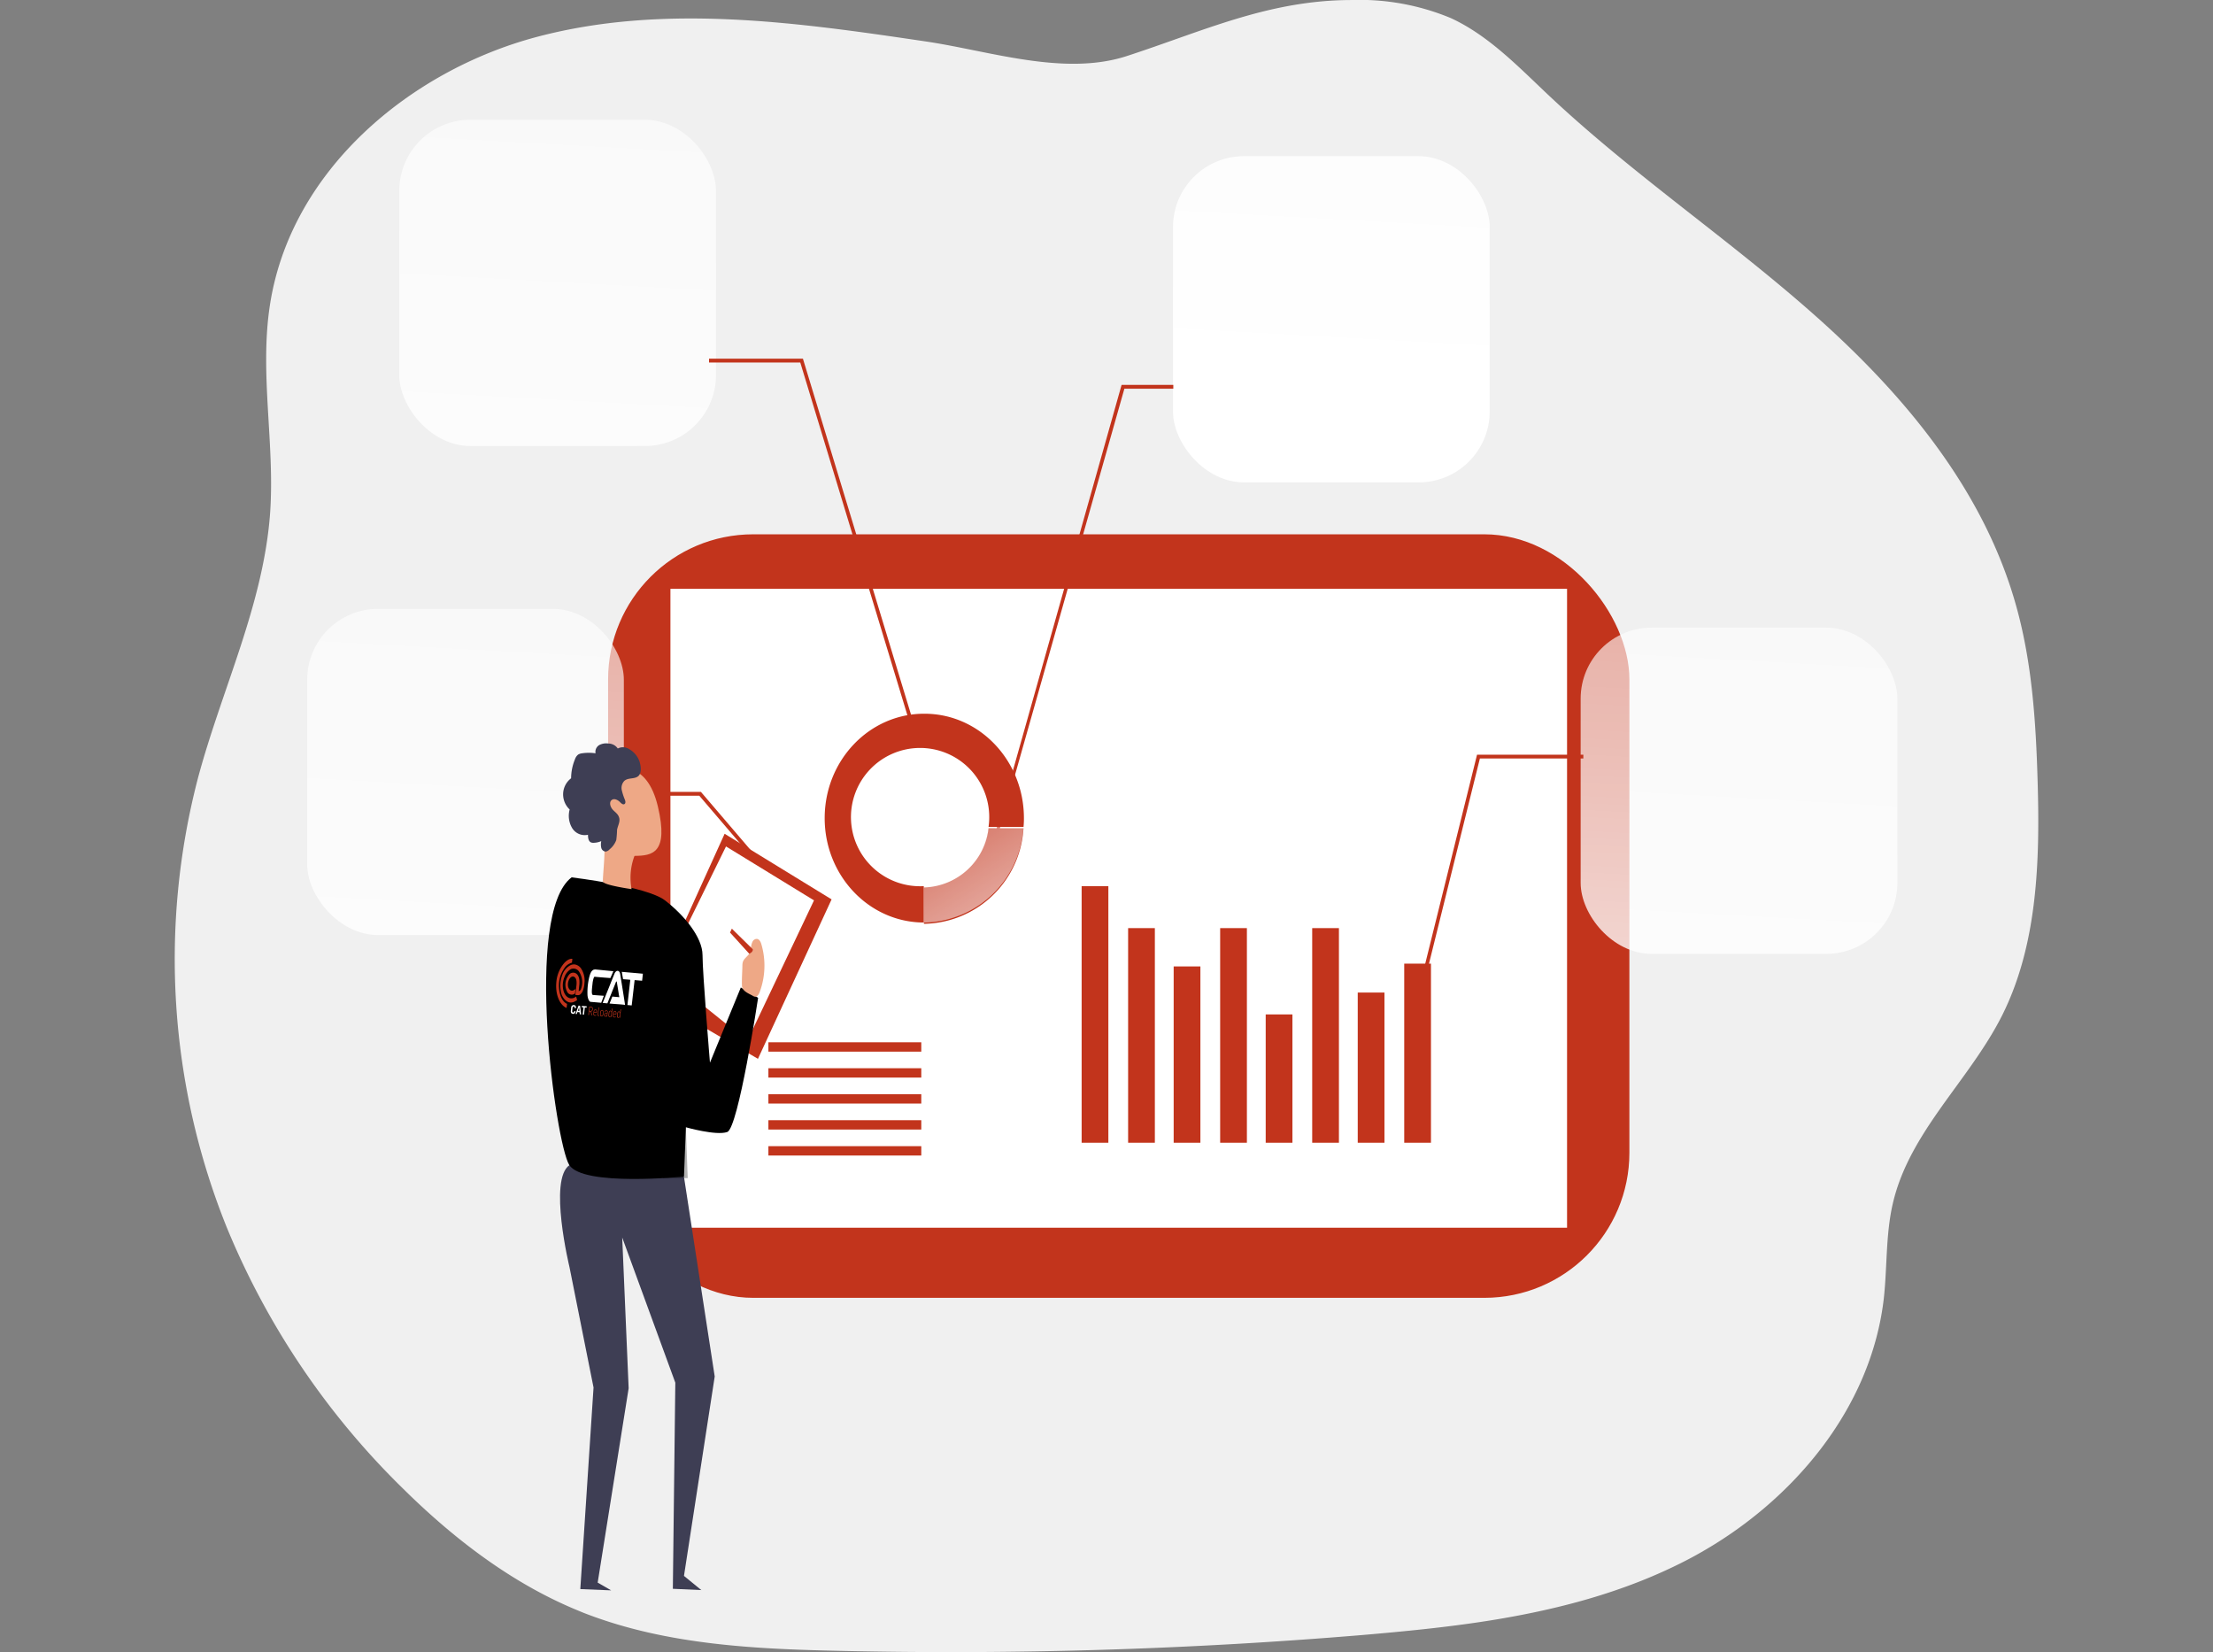 <svg xmlns="http://www.w3.org/2000/svg" xmlns:xlink="http://www.w3.org/1999/xlink" width="280" height="209" viewBox="0 0 280 209"><rect x="0" y="0" width="280" height="209" fill="#808080" stroke="none"/><defs><style>.a,.e{fill:#fff;}.a{stroke:#707070;}.b{clip-path:url(#a);}.c{fill:#f0f0f0;}.d{fill:#c2341c;}.f{fill:none;}.g{fill:url(#b);}.h{fill:url(#c);}.i{fill:url(#d);}.j{fill:url(#e);}.k{fill:url(#f);}.l{fill:#3e3e54;}.m{fill:#eea886;}.n{fill:url(#g);}</style><clipPath id="a"><rect class="a" width="280" height="209"/></clipPath><linearGradient id="b" x1="0.704" y1="-3.297" x2="0.412" y2="2.143" gradientUnits="objectBoundingBox"><stop offset="0.02" stop-color="#fff" stop-opacity="0"/><stop offset="0.14" stop-color="#fff" stop-opacity="0.059"/><stop offset="0.32" stop-color="#fff" stop-opacity="0.388"/><stop offset="0.68" stop-color="#fff" stop-opacity="0.678"/><stop offset="1" stop-color="#fff"/></linearGradient><linearGradient id="c" x1="0.78" y1="-4.706" x2="0.487" y2="0.734" gradientUnits="objectBoundingBox"><stop offset="0.02" stop-color="#fff" stop-opacity="0"/><stop offset="0.32" stop-color="#fff" stop-opacity="0.388"/><stop offset="0.68" stop-color="#fff" stop-opacity="0.678"/><stop offset="1" stop-color="#fff"/></linearGradient><linearGradient id="d" x1="0.705" y1="-3.321" x2="0.413" y2="2.119" xlink:href="#c"/><linearGradient id="e" x1="0.703" y1="-3.273" x2="0.41" y2="2.167" xlink:href="#c"/><linearGradient id="f" x1="-0.203" y1="-0.563" x2="1.49" y2="1.998" xlink:href="#c"/><linearGradient id="g" x1="3.317" y1="0.092" x2="-5.004" y2="1.299" gradientUnits="objectBoundingBox"><stop offset="0" stop-opacity="0"/><stop offset="1"/></linearGradient></defs><g class="b"><g transform="translate(22.11)"><path class="c" d="M243.218,169.9c-4.168,8.242-11.713,14.678-13.8,23.751-.905,3.915-.695,8.02-1.139,12.025-1.64,14.033-11.662,25.729-23.614,32.357-.5.287-1.008.55-1.515.813-7.841,4.022-16.337,6.216-25,7.584-5.267.825-10.6,1.339-15.881,1.793a627.659,627.659,0,0,1-66.053,2c-10.654-.227-21.518-.759-31.54-4.47-.512-.185-1.019-.383-1.526-.6-8.131-3.317-15.346-8.75-21.735-14.977l-.29-.287a98.7,98.7,0,0,1-22.5-33.241A90.78,90.78,0,0,1,15,139.736c3.012-11.206,8.274-21.892,9.111-33.468.609-8.726-1.344-17.559-.04-26.2,2.579-17.152,17.772-29.781,33.812-34.03s32.924-1.829,49.306.6c8.006,1.2,17.373,4.4,25.294,1.835,9.72-3.162,17.92-7.07,28.408-7.094a30,30,0,0,1,12.59,2.277c4.76,2.181,8.541,6.138,12.4,9.778C196.668,63.59,208.967,71.8,220,81.663s21.017,21.862,25.055,36.457c1.987,7.136,2.477,14.636,2.688,22.065C248.047,150.333,247.734,160.941,243.218,169.9Z" transform="translate(-12.044 -41.375)"/><rect class="d" width="129.219" height="96.592" rx="18.356" transform="translate(54.83 67.594)"/><rect class="e" width="113.446" height="80.826" transform="translate(62.716 74.491)"/><rect class="d" width="3.382" height="32.458" transform="translate(114.744 112.107)"/><rect class="d" width="3.382" height="27.151" transform="translate(120.626 117.414)"/><rect class="d" width="3.382" height="22.304" transform="translate(126.389 122.261)"/><rect class="d" width="3.382" height="27.151" transform="translate(132.271 117.414)"/><rect class="d" width="3.382" height="16.232" transform="translate(138.033 128.333)"/><rect class="d" width="3.382" height="27.151" transform="translate(143.916 117.414)"/><rect class="d" width="3.382" height="18.999" transform="translate(149.678 125.566)"/><rect class="d" width="3.382" height="22.657" transform="translate(155.56 121.908)"/><rect class="d" width="19.343" height="1.183" transform="translate(75.112 131.859)"/><rect class="d" width="19.343" height="1.183" transform="translate(75.112 135.14)"/><rect class="d" width="19.343" height="1.183" transform="translate(75.112 138.427)"/><rect class="d" width="19.343" height="1.183" transform="translate(75.112 141.714)"/><rect class="d" width="19.343" height="1.183" transform="translate(75.112 145.001)"/><rect class="f" width="19.343" height="14.589" transform="translate(101.408 131.859)"/><path class="d" d="M198.263,222.984c-6.95-.021-12.6,5.875-12.621,13.169s5.6,13.225,12.547,13.247v-4.6h-.051a8.748,8.748,0,1,1,8.325-8.738,8.266,8.266,0,0,1-.091,1.249H210.8a10.486,10.486,0,0,0,.051-1.118C210.851,228.9,205.215,222.981,198.263,222.984Z" transform="translate(-103.409 -132.692)"/><rect class="g" width="40.07" height="41.268" rx="8.979" transform="translate(177.882 79.404)"/><rect class="h" width="40.07" height="41.268" rx="8.979" transform="translate(126.303 19.758)"/><rect class="i" width="40.07" height="41.268" rx="8.979" transform="translate(28.409 15.156)"/><rect class="j" width="40.07" height="41.268" rx="8.979" transform="translate(16.753 77.025)"/><path class="d" d="M332.589,222.236l-.444-.12,7.459-30.086h13.45v.484H339.963Z" transform="translate(-174.831 -96.557)"/><path class="d" d="M240.806,98.417h-6.19l-16.781,59.245-.393-.042,16.821-59.687h6.543Z" transform="translate(-114.463 -49.242)"/><path class="d" d="M169.082,140.418,154.3,91.745H142.758v-.484h11.878l.051.173,14.833,48.834Z" transform="translate(-75.156 -45.888)"/><path class="d" d="M139.222,214.287l-10.512-12.3H118.4V201.5h10.512l10.654,12.461Z" transform="translate(-62.339 -101.32)"/><path class="d" d="M224.743,252.123a12.826,12.826,0,0,1-12.527,12.09h-.074v-4.6a8.464,8.464,0,0,0,8.183-7.495Z" transform="translate(-117.356 -147.343)"/><path class="k" d="M224.743,251.8a12.826,12.826,0,0,1-12.527,12.09h-.074v-4.6a8.457,8.457,0,0,0,8.183-7.489Z" transform="translate(-117.356 -147.18)"/><path class="d" d="M134.548,225.069l5.859-12.915,13.535,8.3-9.316,20.171-7.266-4.243Z" transform="translate(-70.835 -106.675)"/><path class="e" d="M136.892,225.4l4.925-10.023L152.95,222.2l-8.439,17.774-5.74-4.614Z" transform="translate(-72.069 -108.295)"/><path class="l" d="M130.637,338.783l3.889,25.257-3.889,25.227,2.192,1.793-3.6-.161.313-26.075-6.719-18.366.814,19.071-3.918,24.587,1.708.98-3.906-.161,1.674-25.5-3.046-15.246s-2.688-11.08,0-12.885S130.637,338.783,130.637,338.783Z" transform="translate(-66.207 -189.902)"/><path d="M114.461,264.624s9.458,1.112,11.8,2.9,4.766,4.638,4.766,6.933.94,13.608.94,13.608l3.906-9.509,2.187,1.309s-2.5,16.483-3.906,16.973-5.233-.6-5.233-.6l-.239,6.233s-12.812,1.309-14.526-1.476S108.391,269.178,114.461,264.624Z" transform="translate(-64.25 -153.629)"/><path class="m" d="M130.565,256.226a7.79,7.79,0,0,0-.53,4.6s-3.513-.5-3.616-.938.438-4.3.034-5.492S130.565,256.226,130.565,256.226Z" transform="translate(-72.233 -148.344)"/><path class="m" d="M123.9,237.224c1.384-.6,5.17-1.494,6.571,4.441s-.729,6.221-2.933,6.245-5.916-3.735-6.264-4.949S119.964,239,123.9,237.224Z" transform="translate(-69.342 -139.634)"/><path class="m" d="M163.591,283.681a1.69,1.69,0,0,1,.057-.478c.131-.436.569-.675.809-1.064a2.262,2.262,0,0,0,.228-.8,2.017,2.017,0,0,1,.188-.711.606.606,0,0,1,.569-.353c.319.048.484.418.569.741a9.609,9.609,0,0,1-.228,5.977c-.1.281-.29.6-.569.6a.662.662,0,0,1-.273-.1c-.569-.323-1.378-.6-1.406-1.3C163.506,285.337,163.574,284.5,163.591,283.681Z" transform="translate(-91.77 -161.498)"/><path class="d" d="M163.243,280.29l-2.654-2.612-.233.49,2.431,2.677S163.283,280.667,163.243,280.29Z" transform="translate(-90.101 -160.193)"/><path class="n" d="M145.35,314.868s-1.372-.6-1.839-4.781-1.053-8.487-1.053-8.487v19.663h3.126Z" transform="translate(-80.681 -172.221)"/><path class="l" d="M125.427,232.777a2.839,2.839,0,0,0-1.287-1.518,1.431,1.431,0,0,0-1.446-.084,1.447,1.447,0,0,0-1.19-.628,1.872,1.872,0,0,0-1.139.185,1,1,0,0,0-.484,1.052,5.722,5.722,0,0,0-1.708,0,1.222,1.222,0,0,0-.5.167,1.293,1.293,0,0,0-.4.6,6.373,6.373,0,0,0-.484,2.391,2.562,2.562,0,0,0-1.008,1.924,2.625,2.625,0,0,0,.826,2.026,3.029,3.029,0,0,0,.307,2.337,1.869,1.869,0,0,0,2.01.861c0,.359.046.795.359.956a.753.753,0,0,0,.347.06,2.514,2.514,0,0,0,.974-.215,1.98,1.98,0,0,0,0,.837.623.623,0,0,0,.569.49.9.9,0,0,0,.5-.3,2.711,2.711,0,0,0,.831-1.159,12.183,12.183,0,0,0,.1-1.3c.091-.508.4-1,.273-1.5s-.518-.717-.82-1.046-.484-.914-.154-1.2.814-.03,1.11.281c.148.149.359.323.53.209s.12-.353.057-.532a7.762,7.762,0,0,1-.393-1.2,1.291,1.291,0,0,1,.319-1.2c.49-.436,1.281-.191,1.76-.6S125.61,233.3,125.427,232.777Z" transform="translate(-66.64 -136.484)"/><g transform="matrix(0.995, 0.105, -0.105, 0.995, 48.598, 121.102)"><g transform="translate(2.222 5.72)"><path class="e" d="M0,.78l0-.426A.32.32,0,0,1,.313,0a.271.271,0,0,1,.28.306V.381l-.151,0V.33C.444.237.393.177.312.178S.177.246.176.352l0,.415c0,.121.052.178.135.176A.137.137,0,0,0,.439.791V.732l.151,0V.8A.288.288,0,0,1,.3,1.12C.14,1.123,0,1.021,0,.78Z" transform="translate(-0.004 0.09)"/><path class="e" d="M.26.007l.2,0L.7,1.081l-.169,0L.475.826l-.26,0-.056.26L0,1.094ZM.442.662.353.216h0l-.1.449Z" transform="translate(0.636 0.091)"/><path class="e" d="M.223.186,0,.19,0,.016.613,0l0,.174-.221,0L.383,1.09l-.167,0L.223.186Z" transform="translate(1.322 0.076)"/><path class="d" d="M.014.006l.24,0C.411,0,.493.119.492.3.49.461.427.584.3.606l.211.472H.433L.231.621l-.153,0,0,.462H0ZM.231.55C.357.547.421.467.422.308.424.172.372.074.243.077l-.16,0,0,.473Z" transform="translate(2.25 0.068)"/><path class="d" d="M0,.533,0,.294C.006.107.095,0,.215,0S.408.1.406.266V.412L.07.418V.535c0,.136.051.2.154.2A.25.25,0,0,0,.371.672L.394.729A.249.249,0,0,1,.214.8C.087.807,0,.726,0,.533ZM.343.349V.258C.345.164.313.066.208.068s-.135.1-.136.2V.354L.343.349Z" transform="translate(2.871 0.353)"/><path class="d" d="M0,.936.013,0H.078L.07.924c0,.053.018.089.071.088a.29.29,0,0,0,.053-.007v.068A.168.168,0,0,1,.12,1.09C.046,1.091,0,1.036,0,.936Z" transform="translate(3.42 0.051)"/><path class="d" d="M0,.534,0,.281C.006.106.091,0,.211,0s.2.092.2.269l0,.252C.409.707.325.8.2.805S0,.712,0,.534ZM.345.523l0-.258C.349.157.31.068.209.07S.071.166.07.279l0,.252c0,.127.039.205.14.2S.344.639.345.523Z" transform="translate(3.714 0.338)"/><path class="d" d="M0,.59A.221.221,0,0,1,.215.345l.122,0V.2C.339.1.29.064.217.066A.127.127,0,0,0,.085.2V.242H.026V.2A.187.187,0,0,1,.225,0,.168.168,0,0,1,.4.194L.4.587c0,.056,0,.156,0,.2H.345l0-.127h0A.194.194,0,0,1,.162.8C.077.806,0,.735,0,.59ZM.335.533V.4l-.11,0C.156.406.072.438.071.576c0,.112.054.163.112.162C.265.736.334.65.335.533Z" transform="translate(4.244 0.328)"/><path class="d" d="M0,.893l0-.349C.009.387.095.3.185.3A.163.163,0,0,1,.34.436h0L.345,0H.412L.4,1.084H.344V.941h0c-.041.122-.114.164-.175.165C.057,1.109,0,1.013,0,.893ZM.339.787l0-.19C.342.467.27.365.195.366S.074.413.073.543l0,.335c0,.1.033.159.116.157S.338.938.339.787Z" transform="translate(4.79 0.017)"/><path class="d" d="M0,.533,0,.294C.006.107.095,0,.215,0S.407.1.406.266V.412L.07.418V.535c0,.136.051.2.154.2A.25.25,0,0,0,.371.672L.394.729A.249.249,0,0,1,.214.8C.087.807,0,.726,0,.533ZM.343.349V.258C.345.164.313.066.208.068s-.135.1-.136.2V.354L.343.349Z" transform="translate(5.347 0.307)"/><path class="d" d="M0,.893l0-.349C.009.387.095.3.185.3A.163.163,0,0,1,.34.436h0L.345,0H.412L.4,1.084H.344V.941h0c-.041.122-.114.164-.175.165C.057,1.109,0,1.013,0,.893ZM.339.787l0-.19C.342.467.27.365.195.366S.074.413.073.543l0,.335c0,.1.033.159.116.157S.338.938.339.787Z" transform="translate(5.874 -0.003)"/></g><g transform="translate(0.014 0.013)"><path class="d" d="M1.721.013C1.169.023.743.635.568.955A4.2,4.2,0,0,0,.014,3.141C.035,4.98.923,6.084,1.65,6.269l0-.519C.8,5.481.353,4.136.366,3.061a3.763,3.763,0,0,1,.48-1.774A1.593,1.593,0,0,1,1.72.509Zm.372.679a1.051,1.051,0,0,0-.5.135A2.2,2.2,0,0,0,.677,2.145a3.873,3.873,0,0,0,.167,2.5c.461.841,1.139,1.091,1.707.729a2.637,2.637,0,0,0,.315-.232L2.7,4.706a2.245,2.245,0,0,1-.279.208c-1.046.5-1.9-1.1-1.437-2.546a1.826,1.826,0,0,1,.7-1.043.842.842,0,0,1,1.028.187A2.472,2.472,0,0,1,3.205,3.7.379.379,0,0,1,2.94,4c0-.178,0-.44,0-.653a3.411,3.411,0,0,0-.049-.712C2.78,2,2.4,1.73,2.073,1.744c-.39.022-.538.234-.706.585a1.915,1.915,0,0,0,.2,1.988.648.648,0,0,0,.644.2.754.754,0,0,0,.2-.095c.058-.04.134-.093.107-.1l0-.554a1.838,1.838,0,0,1-.227.185.5.5,0,0,1-.138.066.429.429,0,0,1-.424-.163c-.424-.42-.242-1.586.326-1.632.245.037.409.194.49.583a2.7,2.7,0,0,1,.041.56c-.006.356-.009.854-.009.854l0,.292.134,0s.08,0,.178,0a.649.649,0,0,0,.158-.037.4.4,0,0,0,.177-.132A1.229,1.229,0,0,0,3.463,3.9a3.256,3.256,0,0,0,.1-1.015A2.75,2.75,0,0,0,2.9,1.066a1.2,1.2,0,0,0-.81-.375Z" transform="translate(-0.014 -0.013)"/><path class="e" d="M3.576.037c-.148,0-.3.145-.376.414-.185.647-.234.794-.425,1.493-.128.468-.2.7-.364,1.282-.05.178-.3,1.044-.3,1.044l.594-.007c.148-.529.162-.57.21-.758.123-.383.2-.693.331-1.149.107-.361.162-.571.207-.722.049-.167.053-.243.11-.247.04,0,.08.2.185.574.062.219.174.636.214.783s.061.258.092.341a1.906,1.906,0,0,1,.066.225c.007.04-.1.018-.241.022-.262.008-.64.011-.64.011l-.258.91c.722.006,1.253-.054,1.97-.032C4.643,3.04,4.056.884,4.027.773S3.959.528,3.941.455C3.871.17,3.725.034,3.576.037ZM.721.159S.515.2.468.253C.266.405.095.7.023,1.773A8.14,8.14,0,0,0,.1,3.523c.082.4.286.769.464.772l1.357-.025.241-.915S1.227,3.389.783,3.4c-.264,0-.2-.975-.209-1.549,0,0,.029-.769.185-.767.493.006,1.988-.043,1.988-.043l.286-.9ZM4.1.109c0,.023.262.9.254.906.292,0,.6-.03.92-.017L5.248,4.206,5.792,4.2,5.822.978l.95-.02c.009-.433,0-.655.008-.894C5.864.076,5.069.092,4.1.109Z" transform="translate(3.996 0.876)"/></g></g></g></g></svg>